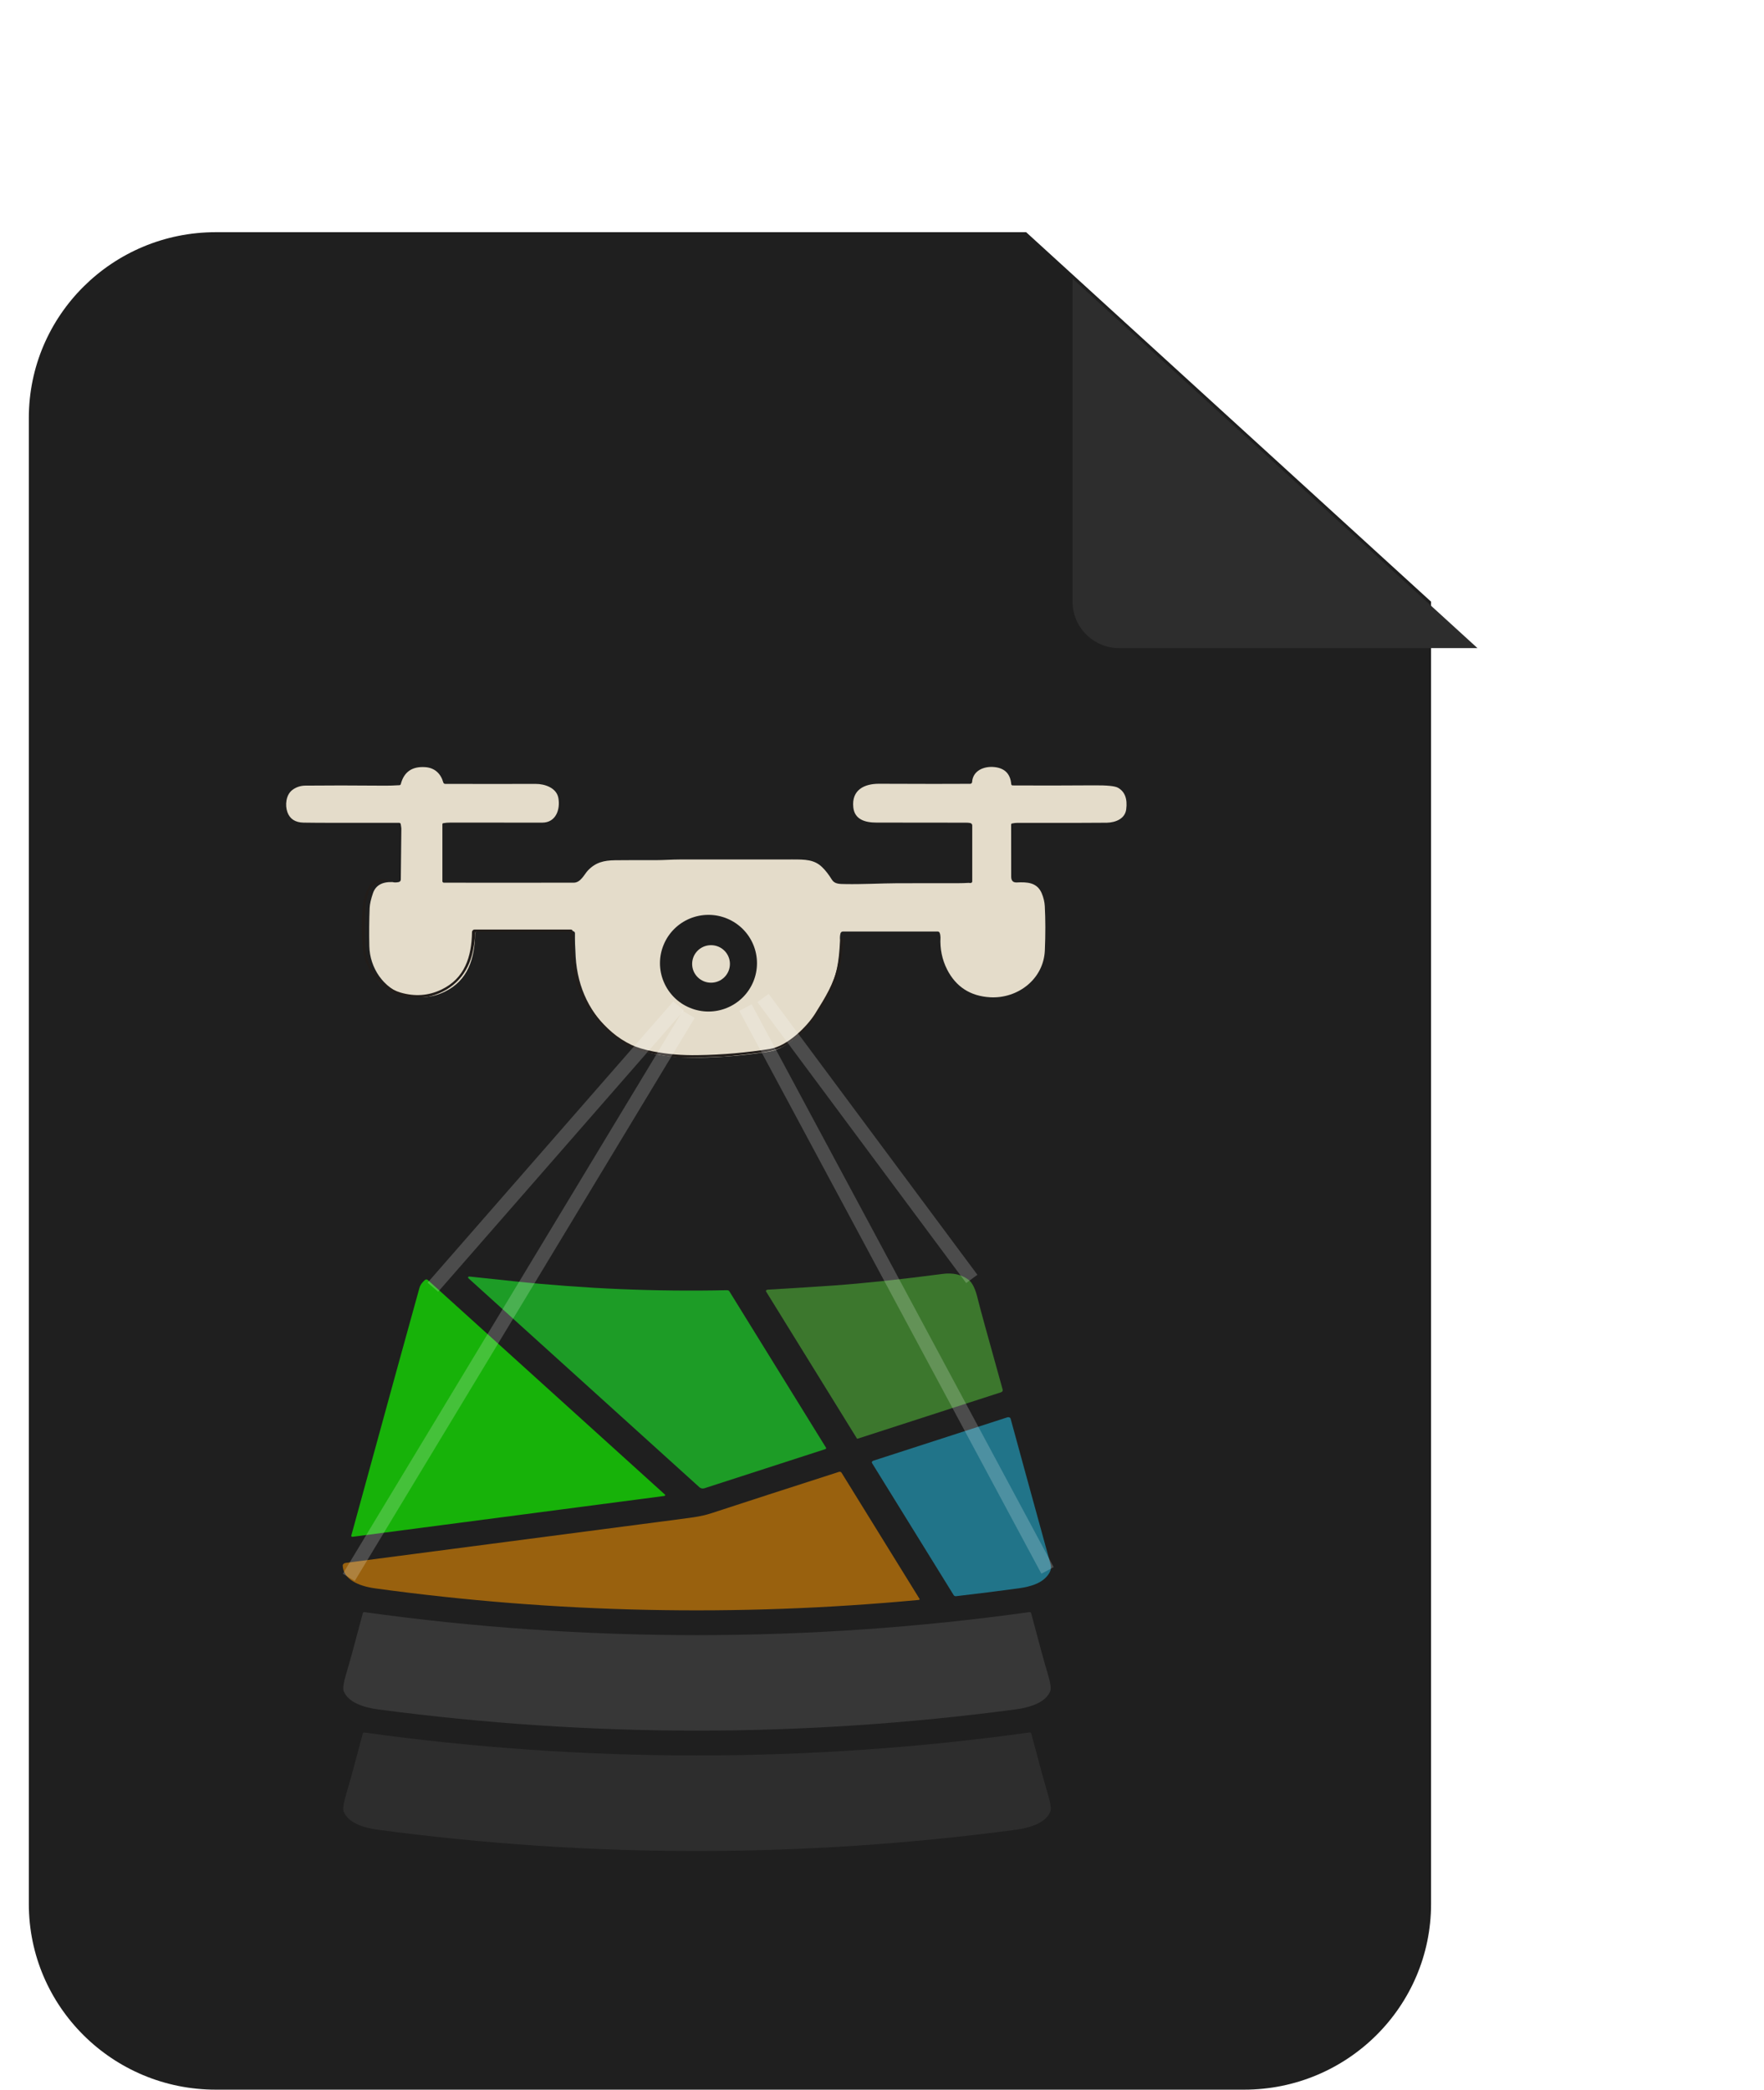 <svg width="38" height="45" viewBox="0 0 38 45" fill="none" xmlns="http://www.w3.org/2000/svg">
<path d="M30.828 12.957V41C30.828 43.209 29.025 45 26.8 45H4.649C2.424 45 0.621 43.209 0.621 41V9C0.621 6.791 2.424 5 4.649 5H22.105L30.828 12.957Z" fill="#1F1F1F"/>
<g filter="url(#filter0_d_182_2605)">
<path d="M30.828 12.957H23.112C22.556 12.957 22.105 12.509 22.105 11.957V5L30.828 12.957Z" fill="#2D2D2D"/>
</g>
<path d="M16.536 27.773C17.221 27.732 17.693 27.701 17.954 27.683C18.619 27.635 19.403 27.552 20.307 27.433C20.529 27.404 20.715 27.447 20.865 27.56C20.949 27.624 21.016 27.765 21.066 27.983C21.093 28.1 21.271 28.748 21.6 29.927C21.603 29.938 21.601 29.95 21.594 29.96C21.587 29.971 21.576 29.979 21.562 29.983L18.474 30.982C18.471 30.983 18.469 30.983 18.466 30.982C18.463 30.982 18.461 30.98 18.46 30.978L16.504 27.814C16.501 27.81 16.5 27.805 16.5 27.801C16.5 27.796 16.502 27.791 16.505 27.787C16.508 27.783 16.513 27.78 16.518 27.777C16.523 27.775 16.529 27.773 16.536 27.773Z" fill="#3C772D"/>
<path d="M10.115 27.49C10.519 27.533 10.84 27.567 11.076 27.592C12.604 27.753 14.132 27.817 15.659 27.784C15.67 27.784 15.681 27.786 15.691 27.79C15.7 27.794 15.708 27.801 15.712 27.808L17.793 31.174C17.795 31.177 17.796 31.18 17.797 31.184C17.797 31.187 17.796 31.19 17.794 31.193C17.793 31.197 17.79 31.199 17.787 31.202C17.784 31.204 17.781 31.206 17.777 31.207L15.175 32.049C15.158 32.055 15.138 32.056 15.119 32.053C15.1 32.049 15.083 32.041 15.07 32.03L10.089 27.525C10.085 27.521 10.083 27.517 10.082 27.513C10.082 27.509 10.083 27.504 10.086 27.5C10.088 27.497 10.093 27.494 10.098 27.492C10.103 27.49 10.109 27.489 10.115 27.49Z" fill="#1D9C26"/>
<path d="M14.31 32.215L7.598 33.094C7.594 33.094 7.59 33.094 7.585 33.093C7.581 33.092 7.577 33.09 7.574 33.088C7.571 33.086 7.569 33.083 7.568 33.08C7.566 33.076 7.566 33.073 7.567 33.07C8.36 30.175 8.85 28.396 9.036 27.733C9.052 27.674 9.092 27.617 9.156 27.562C9.159 27.559 9.164 27.557 9.169 27.555C9.174 27.553 9.179 27.552 9.185 27.552C9.19 27.552 9.196 27.553 9.201 27.555C9.206 27.557 9.211 27.559 9.214 27.563L14.324 32.185C14.327 32.187 14.329 32.19 14.329 32.193C14.33 32.197 14.33 32.2 14.328 32.203C14.327 32.206 14.324 32.209 14.321 32.211C14.318 32.213 14.314 32.214 14.31 32.215Z" fill="#17B209"/>
<path d="M20.597 34.373C20.586 34.374 20.575 34.373 20.566 34.369C20.557 34.365 20.549 34.36 20.545 34.352L18.786 31.508C18.783 31.503 18.782 31.498 18.781 31.493C18.781 31.488 18.782 31.483 18.785 31.478C18.787 31.473 18.791 31.469 18.795 31.465C18.8 31.461 18.806 31.458 18.812 31.456L21.699 30.522C21.706 30.52 21.714 30.518 21.721 30.519C21.729 30.519 21.736 30.52 21.743 30.523C21.75 30.526 21.756 30.529 21.761 30.534C21.765 30.538 21.768 30.544 21.77 30.549C21.92 31.101 22.208 32.15 22.634 33.696C22.658 33.786 22.62 33.881 22.52 33.98C22.407 34.092 22.217 34.166 21.95 34.203C21.507 34.263 21.056 34.32 20.597 34.373Z" fill="#217489"/>
<path d="M19.808 34.43C19.81 34.432 19.811 34.435 19.81 34.438C19.81 34.44 19.809 34.443 19.808 34.445C19.806 34.447 19.803 34.45 19.801 34.451C19.798 34.452 19.794 34.453 19.791 34.454C15.87 34.821 11.967 34.738 8.082 34.205C7.716 34.155 7.394 34.007 7.383 33.715C7.382 33.701 7.389 33.687 7.401 33.676C7.413 33.666 7.429 33.658 7.448 33.656C9.87 33.338 12.285 33.022 14.693 32.708C14.918 32.678 15.11 32.656 15.314 32.59C16.062 32.345 16.981 32.047 18.073 31.696C18.083 31.693 18.094 31.693 18.104 31.696C18.114 31.699 18.123 31.705 18.127 31.712L19.808 34.43Z" fill="#99610E"/>
<path d="M15.014 35.212C17.421 35.211 19.807 35.046 22.174 34.716C22.178 34.716 22.182 34.716 22.186 34.716C22.191 34.717 22.195 34.718 22.198 34.72C22.202 34.722 22.205 34.724 22.207 34.727C22.21 34.73 22.211 34.733 22.212 34.736C22.378 35.366 22.498 35.801 22.57 36.042C22.629 36.237 22.647 36.362 22.625 36.417C22.528 36.661 22.196 36.769 21.88 36.811C19.583 37.116 17.294 37.268 15.014 37.268C12.735 37.268 10.446 37.116 8.149 36.812C7.832 36.77 7.5 36.662 7.404 36.418C7.382 36.363 7.4 36.238 7.458 36.043C7.531 35.802 7.65 35.367 7.816 34.737C7.818 34.73 7.823 34.725 7.83 34.721C7.837 34.717 7.846 34.716 7.854 34.717C10.221 35.047 12.607 35.212 15.014 35.212Z" fill="#3F3F3F" fill-opacity="0.75"/>
<path d="M15.016 39.861C12.735 39.861 10.446 39.709 8.149 39.404C7.832 39.362 7.5 39.255 7.404 39.01C7.382 38.955 7.4 38.83 7.458 38.635C7.531 38.395 7.65 37.959 7.816 37.329C7.818 37.322 7.823 37.317 7.83 37.313C7.837 37.31 7.846 37.308 7.854 37.31C10.221 37.639 12.608 37.803 15.015 37.803C17.422 37.803 19.809 37.638 22.176 37.308C22.18 37.307 22.184 37.307 22.189 37.308C22.193 37.308 22.197 37.309 22.2 37.311C22.204 37.313 22.207 37.315 22.209 37.318C22.212 37.321 22.213 37.324 22.214 37.327C22.381 37.957 22.5 38.392 22.572 38.633C22.631 38.828 22.649 38.953 22.627 39.008C22.53 39.253 22.198 39.361 21.883 39.403C19.585 39.708 17.296 39.86 15.016 39.861Z" fill="#3F3F3F" fill-opacity="0.47"/>
<path d="M15.317 21.162C15.542 21.162 15.724 20.981 15.724 20.758C15.724 20.534 15.542 20.354 15.317 20.354C15.092 20.354 14.91 20.534 14.91 20.758C14.91 20.981 15.092 21.162 15.317 21.162Z" fill="#E4DCCA"/>
<path d="M20.869 19.012C20.887 19.016 20.904 19.017 20.919 19.013C20.926 19.011 20.932 19.006 20.937 19.001C20.942 18.995 20.944 18.987 20.944 18.98V17.775C20.944 17.763 20.94 17.751 20.932 17.742C20.924 17.733 20.914 17.726 20.902 17.724C20.873 17.718 20.843 17.716 20.812 17.716C20.058 17.715 19.414 17.714 18.881 17.714C18.637 17.714 18.411 17.649 18.382 17.388C18.341 17.013 18.615 16.877 18.936 16.878C19.857 16.882 20.512 16.882 20.901 16.879C20.911 16.879 20.921 16.875 20.928 16.868C20.935 16.861 20.94 16.852 20.941 16.842C20.956 16.596 21.194 16.494 21.425 16.519C21.646 16.543 21.766 16.666 21.784 16.887C21.785 16.894 21.788 16.901 21.794 16.906C21.799 16.911 21.805 16.914 21.813 16.914C22.329 16.917 22.917 16.917 23.578 16.912C23.85 16.91 24.018 16.927 24.082 16.963C24.231 17.046 24.29 17.201 24.261 17.428C24.235 17.633 24.032 17.712 23.844 17.717C23.683 17.72 23.04 17.721 21.915 17.72C21.882 17.72 21.845 17.724 21.802 17.733C21.796 17.733 21.791 17.736 21.788 17.741C21.784 17.745 21.782 17.751 21.782 17.756C21.783 18.066 21.784 18.44 21.783 18.878C21.783 18.965 21.823 19.007 21.903 19.003C22.129 18.992 22.342 19.001 22.442 19.239C22.48 19.331 22.502 19.423 22.507 19.515C22.522 19.802 22.523 20.119 22.508 20.467C22.481 21.089 21.922 21.508 21.332 21.476C20.904 21.452 20.593 21.252 20.401 20.875C20.295 20.664 20.247 20.434 20.26 20.185C20.259 20.145 20.253 20.112 20.241 20.086C20.238 20.079 20.232 20.072 20.225 20.067C20.218 20.063 20.21 20.06 20.201 20.06H18.158C18.146 20.06 18.135 20.064 18.125 20.071C18.116 20.078 18.109 20.088 18.106 20.1C18.095 20.14 18.091 20.19 18.096 20.25C18.085 20.495 18.064 20.692 18.032 20.843C17.953 21.22 17.773 21.514 17.548 21.879C17.376 22.159 16.96 22.579 16.59 22.641C16.092 22.723 15.578 22.769 15.048 22.777C14.712 22.783 14.399 22.756 14.107 22.698C13.907 22.658 13.749 22.61 13.634 22.554C13.481 22.479 13.343 22.388 13.22 22.28C12.715 21.837 12.442 21.279 12.401 20.605C12.389 20.408 12.384 20.239 12.386 20.099C12.386 20.093 12.385 20.087 12.383 20.081C12.38 20.075 12.377 20.07 12.372 20.066C12.368 20.061 12.363 20.058 12.357 20.055C12.351 20.053 12.345 20.052 12.339 20.052H10.291C10.277 20.052 10.262 20.058 10.252 20.068C10.242 20.078 10.236 20.092 10.235 20.107C10.226 20.645 10.081 21.115 9.579 21.357C9.301 21.491 9.012 21.508 8.713 21.42C8.261 21.286 7.966 20.84 7.956 20.377C7.95 20.095 7.952 19.819 7.963 19.55C7.967 19.467 7.991 19.361 8.035 19.233C8.093 19.066 8.234 18.986 8.458 18.995C8.488 19.005 8.532 19.006 8.588 18.995C8.601 18.992 8.613 18.986 8.621 18.976C8.63 18.965 8.634 18.953 8.634 18.94C8.636 18.633 8.64 18.27 8.646 17.85C8.647 17.821 8.636 17.781 8.633 17.751C8.633 17.742 8.629 17.734 8.622 17.728C8.616 17.722 8.607 17.719 8.599 17.719C7.499 17.721 6.812 17.72 6.538 17.715C6.359 17.711 6.244 17.636 6.191 17.489C6.138 17.341 6.157 17.116 6.301 17.009C6.381 16.95 6.473 16.919 6.577 16.918C7.024 16.913 7.601 16.913 8.309 16.919C8.384 16.92 8.482 16.916 8.605 16.909C8.612 16.909 8.618 16.906 8.623 16.902C8.629 16.898 8.632 16.892 8.634 16.885C8.702 16.623 8.877 16.501 9.158 16.52C9.365 16.533 9.496 16.66 9.549 16.849C9.551 16.858 9.557 16.866 9.564 16.872C9.572 16.878 9.581 16.881 9.591 16.881C10.337 16.883 10.987 16.882 11.539 16.881C11.735 16.88 11.988 16.965 12.028 17.183C12.073 17.431 11.976 17.715 11.681 17.715C10.999 17.715 10.341 17.714 9.707 17.714C9.647 17.714 9.594 17.718 9.548 17.727C9.543 17.728 9.539 17.731 9.535 17.735C9.532 17.739 9.53 17.744 9.53 17.749V18.977C9.53 18.985 9.534 18.993 9.54 18.999C9.545 19.005 9.553 19.008 9.562 19.008C10.132 19.01 11.064 19.01 12.359 19.008C12.51 19.008 12.586 18.829 12.663 18.747C12.828 18.573 13.003 18.528 13.253 18.525C13.443 18.523 13.734 18.522 14.127 18.523C14.293 18.523 14.474 18.509 14.632 18.509C14.982 18.508 15.794 18.508 17.068 18.508C17.348 18.508 17.541 18.509 17.712 18.675C17.784 18.745 17.853 18.834 17.921 18.944C17.981 19.04 18.085 19.036 18.213 19.038C18.568 19.045 18.981 19.022 19.333 19.02C19.777 19.019 20.216 19.019 20.649 19.019C20.719 19.019 20.792 19.017 20.869 19.012ZM16.307 20.742C16.307 20.466 16.197 20.201 16.001 20.006C15.805 19.811 15.539 19.701 15.262 19.701C15.125 19.701 14.989 19.728 14.862 19.78C14.735 19.833 14.62 19.909 14.523 20.006C14.426 20.103 14.349 20.217 14.297 20.344C14.244 20.47 14.217 20.605 14.217 20.742C14.217 20.879 14.244 21.014 14.297 21.14C14.349 21.266 14.426 21.381 14.523 21.478C14.62 21.575 14.735 21.651 14.862 21.703C14.989 21.756 15.125 21.783 15.262 21.783C15.539 21.783 15.805 21.673 16.001 21.478C16.197 21.283 16.307 21.018 16.307 20.742Z" fill="#E4DCCA"/>
<path d="M8.372 18.967C8.146 18.959 8.004 19.038 7.945 19.203C7.9 19.331 7.876 19.436 7.872 19.519C7.861 19.785 7.859 20.059 7.865 20.339C7.875 20.799 8.173 21.241 8.63 21.375C8.932 21.462 9.224 21.446 9.505 21.312C10.012 21.072 10.159 20.605 10.168 20.071C10.168 20.057 10.175 20.043 10.185 20.033C10.196 20.022 10.21 20.017 10.225 20.017H12.294C12.3 20.017 12.306 20.018 12.312 20.02C12.318 20.023 12.323 20.026 12.328 20.03C12.332 20.035 12.335 20.04 12.338 20.046C12.34 20.051 12.341 20.057 12.341 20.063C12.339 20.203 12.345 20.37 12.357 20.566C12.398 21.235 12.674 21.789 13.184 22.229C13.309 22.336 13.448 22.427 13.602 22.501C13.719 22.556 13.878 22.604 14.08 22.644C14.375 22.701 14.692 22.728 15.031 22.722C15.567 22.714 16.086 22.669 16.589 22.587C16.964 22.526 17.384 22.108 17.558 21.831C17.785 21.468 17.967 21.176 18.046 20.802C18.078 20.652 18.1 20.456 18.111 20.214C18.129 20.207 18.143 20.207 18.154 20.212C18.158 20.214 18.162 20.216 18.164 20.22C18.166 20.224 18.168 20.228 18.167 20.233C18.156 20.387 18.139 20.547 18.115 20.713C18.06 21.101 17.902 21.343 17.655 21.778C17.618 21.843 17.579 21.899 17.539 21.945C17.53 21.956 17.486 22.009 17.407 22.103C17.312 22.216 17.178 22.334 17.004 22.457C16.782 22.615 16.584 22.644 16.271 22.683C16.105 22.704 15.928 22.723 15.739 22.742C15.549 22.761 15.379 22.761 15.198 22.769C14.879 22.783 14.639 22.78 14.479 22.761C14.412 22.752 14.27 22.729 14.052 22.69C13.879 22.659 13.742 22.62 13.641 22.573C13.053 22.304 12.59 21.727 12.411 21.154C12.304 20.815 12.264 20.466 12.289 20.106C12.29 20.101 12.289 20.096 12.287 20.091C12.286 20.087 12.283 20.082 12.279 20.079C12.276 20.075 12.272 20.072 12.267 20.07C12.262 20.068 12.257 20.067 12.252 20.067H10.269C10.26 20.067 10.251 20.071 10.245 20.077C10.238 20.083 10.235 20.092 10.235 20.101C10.235 20.203 10.219 20.33 10.187 20.484C10.087 20.966 9.774 21.318 9.28 21.452C9.154 21.486 9.074 21.475 8.934 21.48C8.736 21.487 8.448 21.386 8.305 21.268C8.01 21.025 7.837 20.759 7.807 20.358C7.79 20.117 7.788 19.877 7.803 19.635C7.816 19.438 7.863 19.176 7.994 19.039C8.091 18.938 8.217 18.914 8.372 18.967Z" fill="#221D1A"/>
<line y1="-0.15" x2="13.758" y2="-0.15" transform="matrix(0.473 0.881 -0.884 0.468 15.926 21.768)" stroke="#FEFEFE" stroke-opacity="0.2" stroke-width="0.3"/>
<line y1="-0.15" x2="14.162" y2="-0.15" transform="matrix(-0.517 0.856 -0.859 -0.512 14.707 21.768)" stroke="#FEFEFE" stroke-opacity="0.2" stroke-width="0.3"/>
<line y1="-0.15" x2="7.534" y2="-0.15" transform="matrix(0.597 0.803 -0.806 0.591 16.316 21.58)" stroke="#FEFEFE" stroke-opacity="0.2" stroke-width="0.3"/>
<line y1="-0.15" x2="8.044" y2="-0.15" transform="matrix(-0.658 0.753 -0.758 -0.652 14.504 21.565)" stroke="#FEFEFE" stroke-opacity="0.2" stroke-width="0.3"/>
<defs>
<filter id="filter0_d_182_2605" x="17.305" y="0.2" width="20.323" height="19.557" filterUnits="userSpaceOnUse" color-interpolation-filters="sRGB">
<feFlood flood-opacity="0" result="BackgroundImageFix"/>
<feColorMatrix in="SourceAlpha" type="matrix" values="0 0 0 0 0 0 0 0 0 0 0 0 0 0 0 0 0 0 127 0" result="hardAlpha"/>
<feOffset dx="1" dy="1"/>
<feGaussianBlur stdDeviation="2.9"/>
<feComposite in2="hardAlpha" operator="out"/>
<feColorMatrix type="matrix" values="0 0 0 0 0 0 0 0 0 0 0 0 0 0 0 0 0 0 0.2 0"/>
<feBlend mode="normal" in2="BackgroundImageFix" result="effect1_dropShadow_182_2605"/>
<feBlend mode="normal" in="SourceGraphic" in2="effect1_dropShadow_182_2605" result="shape"/>
</filter>
</defs>
</svg>
